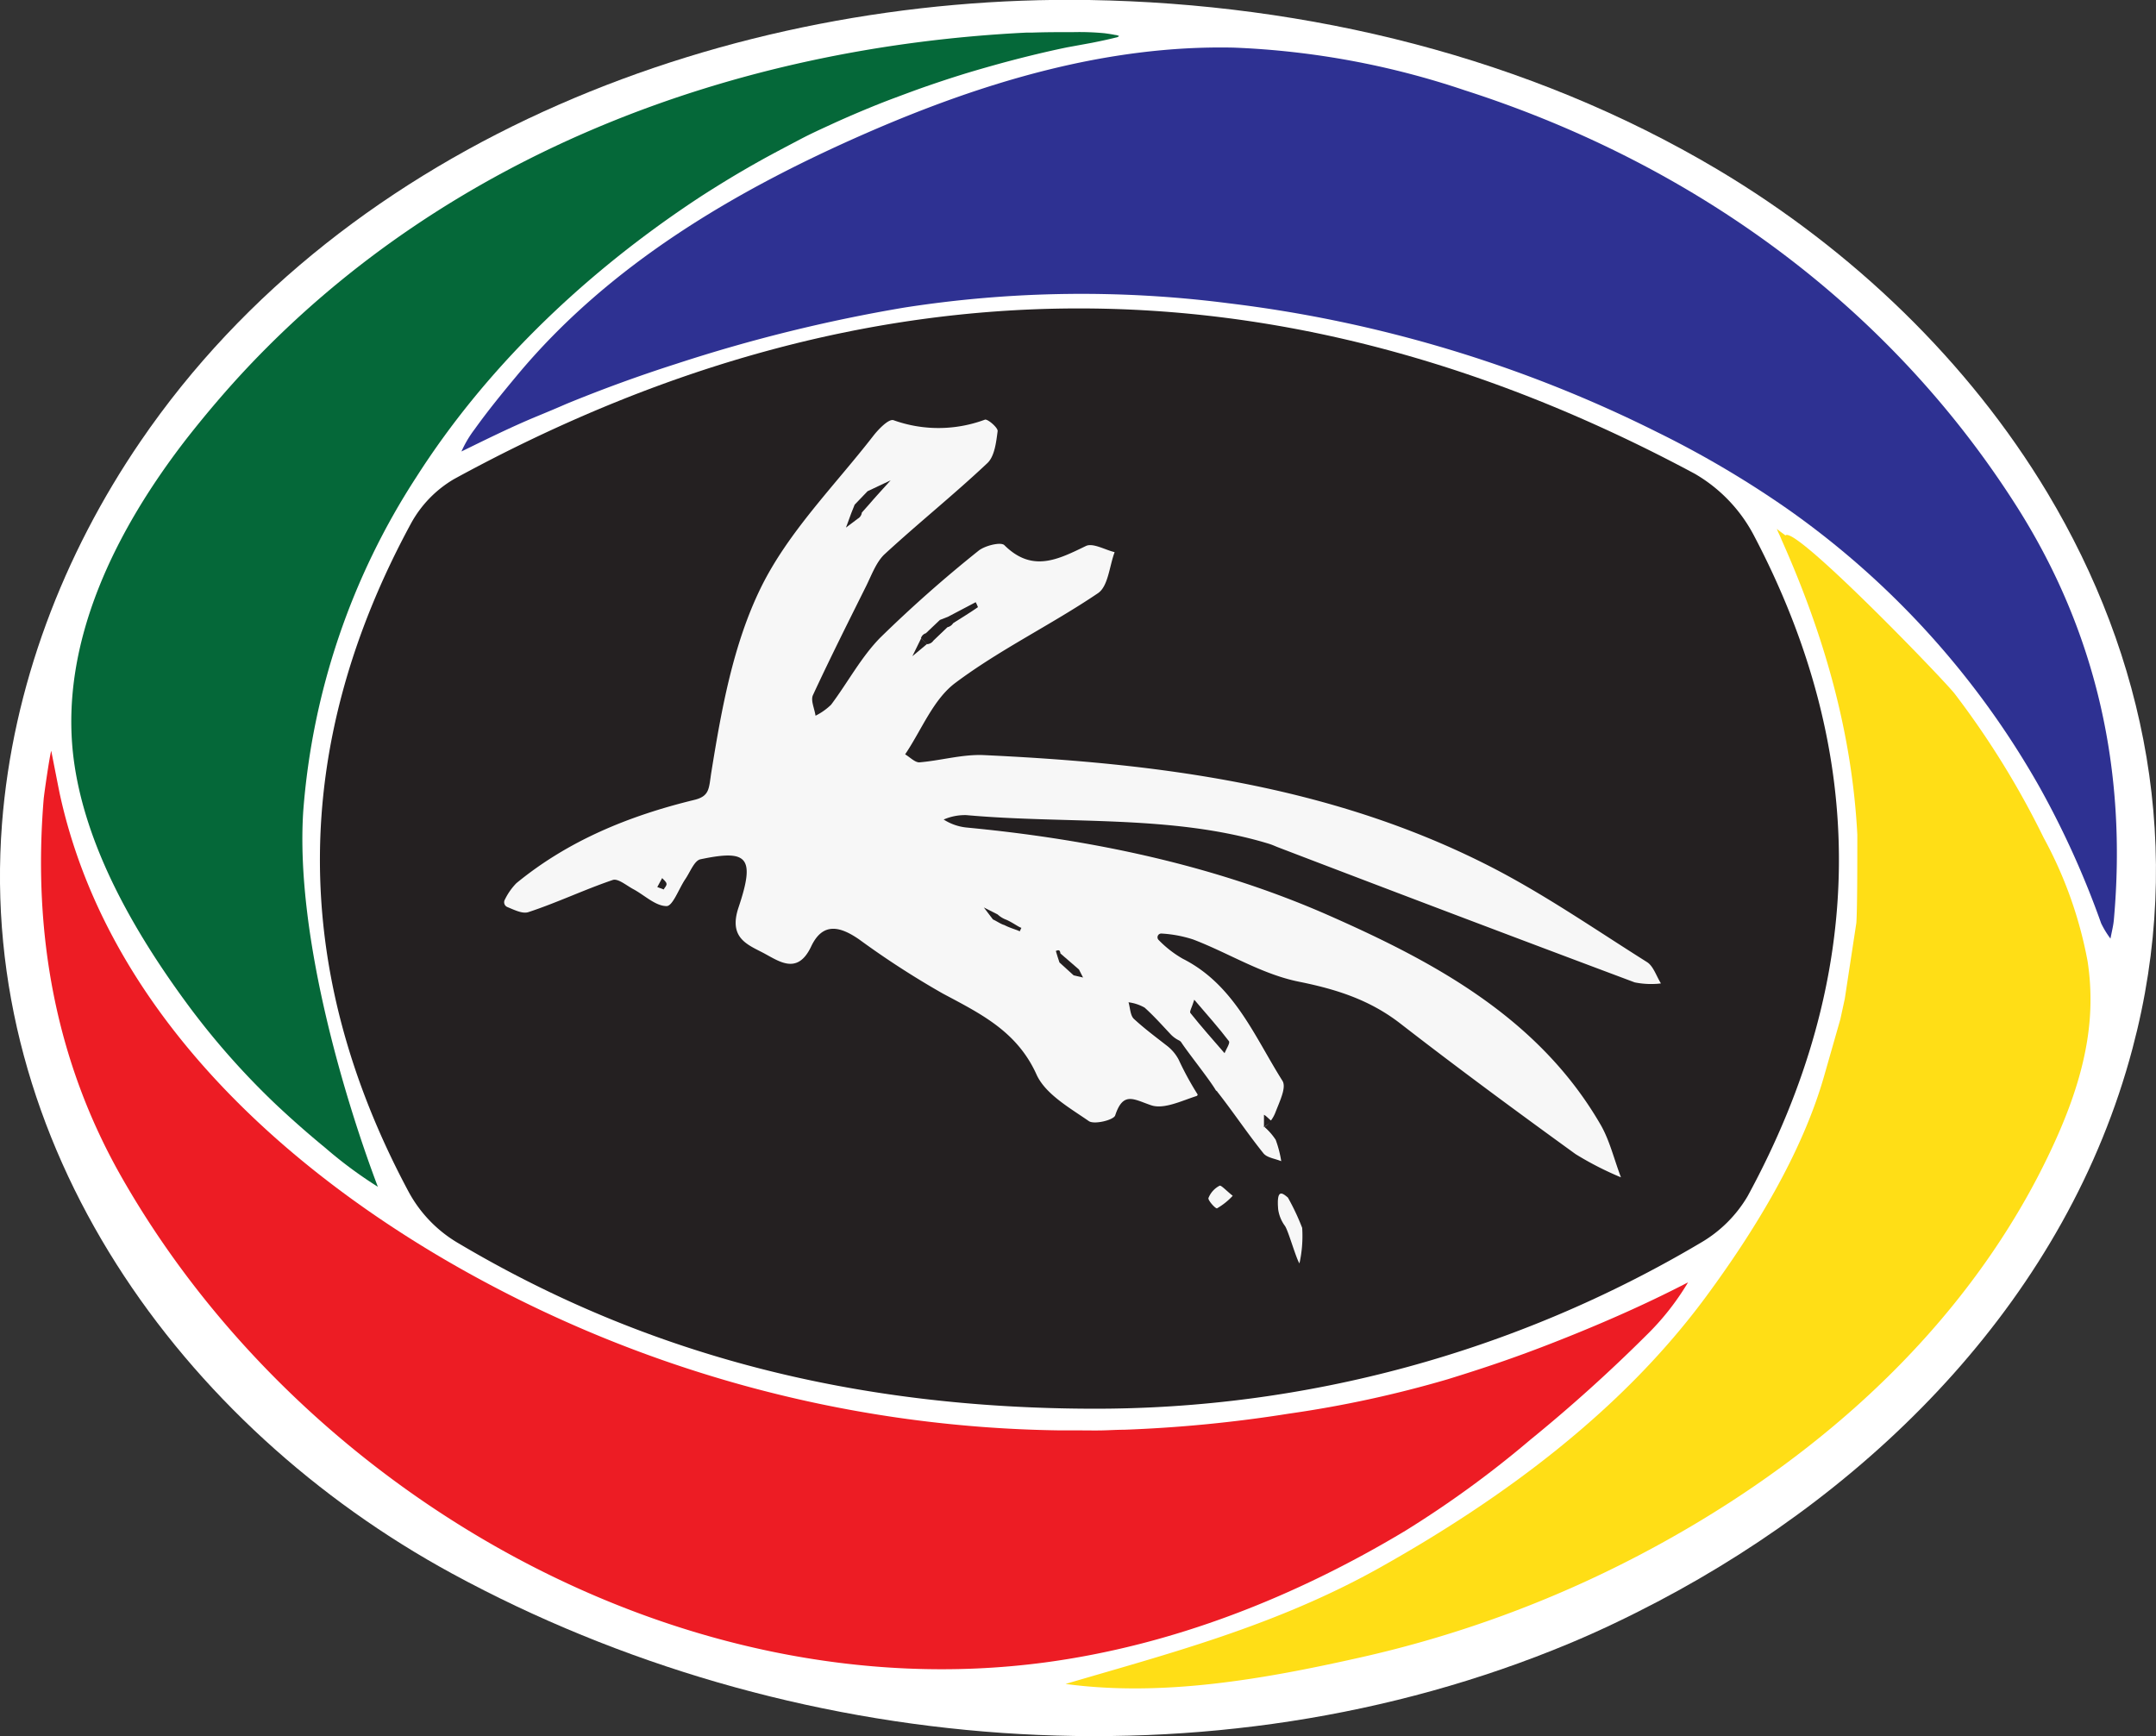 <svg xmlns="http://www.w3.org/2000/svg" viewBox="0 0 268.52 216.22"><rect x="0" y="0" width="268.52" height="216.22" fill="#333333" stroke="none"/><defs><style>.cls-1{fill:#fff;}.cls-2{fill:#2e3192;}.cls-3{fill:#056839;}.cls-4{fill:#ffde16;}.cls-5{fill:#ed1c24;}.cls-6{fill:#f7f7f7;}.cls-7{fill:#242021;}</style></defs>
    <g id="Layer_2" data-name="Layer 2">
        <g id="Layer_1-2" data-name="Layer 1">
        <path class="cls-1" d="M255,61.39c-9.8-16.32-24.25-30.25-41.09-40.28C190.35,7.1,162.89.46,135.65,0,91.15-.69,43.28,17.18,17.48,55,7.87,69.07,1.57,85.53.25,102.58c-3.08,40,22.34,75.08,56.09,93.42,41.73,22.67,94.47,27.31,139.13,8.68,3.74-1.56,7.42-3.33,11-5.21,27.49-14.45,51-38.22,59.12-68.87C272.19,105.8,267.19,81.74,255,61.39Z" />
        <path class="cls-2" d="M251.17,63.07c-16-25.18-40.46-42.75-68.76-51.83a102.37,102.37,0,0,0-28.76-5.31c-15.8-.34-31.19,4.31-45.55,10.56C91.71,23.64,75.89,32.9,64.34,46.82c-1.8,2.16-3.58,4.34-5.22,6.63a14,14,0,0,0-1.65,2.78c3.11-1.52,6.23-3.07,9.43-4.39,1.21-.5,2.41-1,3.62-1.53q6.77-2.78,13.72-5a195.74,195.74,0,0,1,28.37-7A143.46,143.46,0,0,1,153,37.77a162.89,162.89,0,0,1,53.41,16.06,124.16,124.16,0,0,1,16.36,9.66A106.06,106.06,0,0,1,254,98a111,111,0,0,1,7.69,17,11.38,11.38,0,0,0,1.16,1.9c.14-.78.35-1.55.42-2.33C264.94,96,261.1,78.7,251.17,63.07Z" />
        <path class="cls-3" d="M138.87,4.35c-.43-.09-.86-.15-1.3-.21A33.07,33.07,0,0,0,133.72,4c-1.73,0-3.46,0-5.18.06l-.69,0C91.56,5.85,56,19,30.73,45.87c-2.57,2.74-5,5.6-7.34,8.57-8.91,11.43-16,25.5-14.24,39.89,1.36,11,7.6,21.77,14.08,30.59a95.37,95.37,0,0,0,11.13,12.63q3,2.82,6.13,5.39a53.5,53.5,0,0,0,6.57,4.87C43.41,138.2,36.72,117,37.77,101a88.6,88.6,0,0,1,14.1-41.61C60.36,46.1,72,34.9,85,26c1.17-.8,2.36-1.59,3.57-2.35s2.41-1.5,3.64-2.22,2.46-1.42,3.7-2.09,2.5-1.33,3.77-2,2.55-1.25,3.83-1.84,2.59-1.16,3.9-1.71,2.63-1.08,4-1.59,2.67-1,4-1.46,2.71-.92,4.08-1.35,2.75-.83,4.14-1.22,2.79-.76,4.19-1.11c1.69-.42,3.37-.81,5.07-1.16L136,5.33c1-.2,2-.41,3-.66a.68.68,0,0,0,.38-.18A1.32,1.32,0,0,0,138.87,4.35Z" />
        <path class="cls-4" d="M260,119.72a51.82,51.82,0,0,0-5.48-15.4,107.37,107.37,0,0,0-11.09-17.94c-1.5-1.9-20-21.06-21.06-19.69-.24-.2-.84-.61-1.07-.82.13.38.44.95.57,1.32,5.23,11.71,8.78,23.86,9.45,36.75,0,3.67,0,9.23-.12,11l-1.44,9.45-.55,2.54-2,7c-2.77,9.76-8.78,19.5-14.76,27.6-10.43,14.13-25.1,25-40.4,33.6-13.12,7.4-26.88,10.92-39.34,14.6,12.15,1.64,24.79-.62,36.63-3.28a141.68,141.68,0,0,0,34.93-12.82c19.56-10.27,37.1-25,48.07-44.39.95-1.68,1.85-3.4,2.69-5.14,3-6.19,5.38-12.87,5.33-19.74A31,31,0,0,0,260,119.72Z" />
        <path class="cls-5" d="M210.24,159.71c-4.5,2.34-9.32,4.5-14.07,6.43-5.79,2.35-10,3.83-15.86,5.64a140.77,140.77,0,0,1-19.82,4.29,169.77,169.77,0,0,1-20.5,2c-.89,0-1.78.06-2.68.08s-1.9,0-2.85,0-1.59,0-2.39,0a156.11,156.11,0,0,1-77.18-21.57C32.63,143.43,13,124.14,7.47,99c-.12-.54-.89-4.5-1.09-5.49-.21.68-.88,5.34-.94,6-1.37,16.65,1.44,32.6,9.71,47.11,22.36,39.25,69.41,66.51,115,60.43,15.95-2.13,31.14-8.15,44.88-16.4a128.79,128.79,0,0,0,15.56-11.33,193.3,193.3,0,0,0,14.44-13A32.39,32.39,0,0,0,210.24,159.71Z" />
        <path class="cls-6" d="M206.43,121.75a4.75,4.75,0,0,0-1.35-2c-6.56-4.13-13-8.58-19.86-12.07C165.51,97.74,144.1,95,122.37,94c-2.62-.11-5.27.69-7.92.91-.43,0-.9-.37-1.37-.71a.5.5,0,0,1-.12-.68c1.9-2.94,3.34-6.5,6-8.48,5.59-4.18,12-7.26,17.79-11.19,1.15-.78,1.37-2.91,1.89-4.6a.51.51,0,0,0-.31-.64c-1.1-.36-2.33-1-3.09-.63-3.48,1.68-6.68,3.35-10.16-.1-.44-.44-2.45.06-3.24.71a163,163,0,0,0-12.21,10.8c-2.4,2.44-4,5.59-6.13,8.36a4.16,4.16,0,0,1-1.34,1,.5.5,0,0,1-.74-.3,3.16,3.16,0,0,1-.18-1.9c2.11-4.56,4.37-9,6.61-13.55.67-1.35,1.18-3,2.23-3.92,4.21-3.89,8.7-7.48,12.87-11.41.91-.86,1.11-2.63,1.29-4,.05-.43-1.26-1.55-1.59-1.42a16.58,16.58,0,0,1-11.39.06c-.6-.18-1.88,1.14-2.54,2-4.8,6.23-10.58,12-14,18.93S89.86,88.3,88.61,96.06c-.34,2.08-.18,3.07-2.16,3.55-8.08,2-15.65,5-22.14,10.37a8.17,8.17,0,0,0-1.61,2.23.5.5,0,0,0,.25.73c1,.39,2,.94,2.76.69,3.56-1.16,7-2.79,10.5-4,.66-.23,1.74.71,2.6,1.16,1.38.75,2.74,2.09,4.11,2.09.77,0,1.53-2.18,2.33-3.36.6-.87,1.12-2.31,1.89-2.47,5.85-1.25,6.86-.33,4.74,6-1.22,3.66.82,4.5,2.93,5.58s4.35,2.95,6.09-.67c1.48-3.08,3.62-2.61,6-.93a108.3,108.3,0,0,0,10.43,6.73c4.68,2.51,9.25,4.69,11.69,10.09,1.1,2.44,4.11,4.14,6.52,5.81.67.46,3.09-.13,3.28-.71,1-3,2.32-2,4.49-1.26,1.59.53,3.8-.57,5.66-1.16.18-.06,2.16-1,2.55-.51,2,2.5,3.75,5.17,5.74,7.66a2.85,2.85,0,0,0,1.41.71.5.5,0,0,0,.64-.59,7.75,7.75,0,0,0-.51-1.8,5.86,5.86,0,0,0-1.26-1.45.47.47,0,0,1-.14-.33c0-.42,0-1,0-1.37a6.45,6.45,0,0,1,1,.88c.69-1.51,1.89-4.09,1.25-5.1-3.49-5.53-6-12-12.41-15.2a13.21,13.21,0,0,1-2.91-2.25.51.51,0,0,1,.4-.88,15.23,15.23,0,0,1,3.79.72c4.45,1.67,8.65,4.35,13.22,5.26s8.8,2.26,12.58,5.18c7.18,5.57,14.5,11,21.86,16.29a25.56,25.56,0,0,0,4.56,2.37.5.5,0,0,0,.68-.62A31.13,31.13,0,0,0,199.3,140c-7.71-13.26-20.75-20.23-33.87-26-14.15-6.22-29.48-9.43-45-10.91a13.18,13.18,0,0,1-2.89-1,10.27,10.27,0,0,1,2.83-.55q18.77,1.7,37.52,3.52a6.28,6.28,0,0,1,1.38.52q22.16,8.41,44.33,16.79a6.19,6.19,0,0,0,2.41.14A.52.52,0,0,0,206.43,121.75Zm-91.7-42.26a.9.9,0,0,1,.61-.62L117,77.28a.57.57,0,0,1,.16-.11l.84-.33.1,0L121.52,75a4.89,4.89,0,0,1,.32.66c-1,.67-2,1.32-3.09,2a1.1,1.1,0,0,1-.49.42l-2,1.75a1,1,0,0,1-.84.44l-1.8,1.5C114,81,114.37,80.24,114.73,79.49ZM106,63.82l.33-.79,1.82-1.92L111,59.78c-.86,1-1.73,1.92-2.59,2.89l-1,1.13a1,1,0,0,1-.49.75l-1.49,1.12C105.59,65.06,105.81,64.44,106,63.82Zm-23.38,47-.8-.3.61-1.12c.19.23.49.43.54.69S82.79,110.52,82.66,110.78Zm66.08,13.73c1.65,1.94,3.06,3.5,4.32,5.17.17.22-.35,1-.55,1.49-1.43-1.65-2.88-3.28-4.25-5C148.11,126,148.46,125.45,148.74,124.51Zm-6.22,1c1.3,1.16,2.45,2.49,3.65,3.76a.91.91,0,0,0,.16.11c.28.13.63.22.77.44.84,1.33,1.61,2.71,2.41,4.06-.27.13-.73.43-.77.37-.9-1.08-1.74-2.2-2.6-3.31a.2.2,0,0,0-.09-.09c-1.63-1.3-3.32-2.52-4.85-3.93-.46-.43-.46-1.37-.67-2.07A5.5,5.5,0,0,1,142.52,125.51Zm-10.61-7.17c.09,0,.11.25.16.38l2.24,2a.44.44,0,0,1,.12.15l.46.91-1-.26-2-1.92-.36-1.16C131.64,118.38,131.81,118.28,131.91,118.34Zm-4.7-2.78L127,116l-1.46-.88Zm-3.06-1.71a.43.43,0,0,1,.17.13c.25.31.52.66.76.93l-1.25-.35a.43.43,0,0,1-.26-.18l-1-1.36Z" />
        <path class="cls-6" d="M160.09,152.77a5.7,5.7,0,0,1-.94-3.15c0-.87.27-1.44,1.25-.47a28.81,28.81,0,0,1,1.78,3.78,15.71,15.71,0,0,1-.34,4.42C161.4,156.66,160.53,153.46,160.09,152.77Z" />
        <path class="cls-6" d="M153.53,148.93a8.33,8.33,0,0,1-1.95,1.56c-.18.08-1.16-1-1.07-1.28a2.93,2.93,0,0,1,1.38-1.53C152.08,147.57,152.75,148.32,153.53,148.93Z" />
        <path class="cls-7" d="M148.74,124.51c1.65,1.94,3.06,3.5,4.32,5.17.17.22-.35,1-.55,1.49-1.43-1.65-2.88-3.28-4.25-5C148.11,126,148.46,125.45,148.74,124.51Z" />
        <path class="cls-7" d="M82.66,110.78l-.8-.3.61-1.12c.19.23.49.43.54.69S82.79,110.52,82.66,110.78Z" />
        <path class="cls-7" d="M134.89,121.75l-.51-1-2.31-2c0-.13-.07-.33-.16-.38s-.27,0-.41.07c.15.48.29,1,.45,1.43l1.77,1.61h0Z" />
        <path class="cls-7" d="M125.33,114.55a3.23,3.23,0,0,1-1.08-.66l-1.72-.87,1.14,1.5h0c.38.15,1,.59,1.41.69.81.42,1.59.59,1.92.79l.21-.44C126.85,115.46,126.15,114.91,125.33,114.55Z" />
        <path class="cls-7" d="M218.41,66.63A19.15,19.15,0,0,0,211.07,59Q133.7,17.5,56.56,59.66a14.41,14.41,0,0,0-5.37,5.53c-15,27.66-15.15,55.49-.3,83.24a16.47,16.47,0,0,0,6.1,6.35c23.82,14.16,49.75,20.59,79,20.67a147.85,147.85,0,0,0,75.83-20.67,16.24,16.24,0,0,0,5.84-5.8C232.49,121.7,232.89,94.15,218.41,66.63Zm-66.83,83.86c-.18.08-1.16-1-1.07-1.28a2.93,2.93,0,0,1,1.38-1.53c.19-.11.86.64,1.64,1.25A8.33,8.33,0,0,1,151.58,150.49Zm10.26,6.86c-.46-.72-1.36-4-1.8-4.66a4.55,4.55,0,0,1-.85-2.09c-.22-2.65.55-2,1.21-1.45a28.81,28.81,0,0,1,1.78,3.78A15.71,15.71,0,0,1,161.84,157.35Zm41.75-35q-22.2-8.32-44.33-16.79c-.46-.17-.71-.32-1.38-.52-12-3.61-25-2.39-37.52-3.52a6.65,6.65,0,0,0-2.83.55,6.52,6.52,0,0,0,2.89,1c15.53,1.48,30.86,4.69,45,10.91,13.12,5.78,26.16,12.75,33.87,26,1.18,2,1.74,4.43,2.59,6.65a39.51,39.51,0,0,1-5.65-2.89c-7.36-5.33-14.68-10.72-21.86-16.29-3.78-2.92-7.91-4.24-12.58-5.18S153,118.68,148.58,117a15.65,15.65,0,0,0-3.9-.73.47.47,0,0,0-.37.81,13.48,13.48,0,0,0,3,2.33c6.41,3.24,8.92,9.67,12.41,15.2.51.81-.29,2.44-.87,3.93a4.2,4.2,0,0,1-1.36,1.83l0,0a7.63,7.63,0,0,1,1.39,1.59,13.85,13.85,0,0,1,.69,2.66c-.76-.32-1.78-.42-2.23-1-2-2.49-3.77-5.16-5.74-7.66,0-.06-.12-.1-.17-.16h0c-.79-1.36-3.48-4.7-4.32-6a.76.76,0,0,0-.29-.23,3.67,3.67,0,0,1-1-.73c-1.07-1.14-2.11-2.31-3.27-3.35a5.5,5.5,0,0,0-2-.66c.21.7.21,1.64.67,2.07,1.31,1.21,2.75,2.28,4.16,3.38a5.29,5.29,0,0,1,1.42,1.7,38,38,0,0,0,2.36,4.33c0,.1-.07.17-.12.19-1.86.59-4.07,1.69-5.66,1.16-2.17-.73-3.49-1.78-4.49,1.26-.19.58-2.61,1.17-3.28.71-2.41-1.67-5.42-3.37-6.52-5.81-2.44-5.4-7-7.58-11.69-10.09A108.3,108.3,0,0,1,107,117c-2.43-1.68-4.57-2.15-6,.93-1.74,3.62-4.08,1.7-6.09.67s-4.15-1.92-2.93-5.58c2.12-6.31,1.11-7.23-4.74-6-.77.16-1.29,1.6-1.89,2.47-.8,1.18-1.56,3.36-2.33,3.36-1.37,0-2.73-1.34-4.11-2.09-.86-.45-1.94-1.39-2.6-1.16-3.54,1.2-6.94,2.83-10.5,4-.73.24-1.69-.25-2.62-.63a.65.65,0,0,1-.31-.93A7.78,7.78,0,0,1,64.31,110c6.49-5.33,14.06-8.4,22.14-10.37,2-.48,1.82-1.47,2.16-3.55,1.25-7.76,2.71-15.84,6.12-22.82s9.16-12.7,14-18.93c.66-.86,1.94-2.18,2.54-2a16.58,16.58,0,0,0,11.39-.06c.33-.13,1.64,1,1.59,1.42-.18,1.39-.38,3.16-1.29,4-4.17,3.93-8.66,7.52-12.87,11.41-1,1-1.56,2.57-2.23,3.92-2.24,4.5-4.5,9-6.61,13.55-.31.67.2,1.7.32,2.57a7.76,7.76,0,0,0,1.94-1.37c2.08-2.77,3.73-5.92,6.13-8.36a163,163,0,0,1,12.21-10.8c.79-.65,2.8-1.15,3.24-.71,3.48,3.45,6.68,1.78,10.16.1.87-.41,2.37.48,3.57.77-.65,1.74-.8,4.24-2.06,5.1-5.8,3.93-12.2,7-17.79,11.19-2.76,2.07-4.2,5.87-6.24,8.89.59.35,1.2,1,1.76,1,2.65-.22,5.3-1,7.92-.91,21.73,1,43.14,3.72,62.85,13.71,6.89,3.49,13.3,7.94,19.86,12.07.81.51,1.17,1.76,1.74,2.66A10.17,10.17,0,0,1,203.59,122.35Z" />
        <path class="cls-7" d="M157.42,138.84c0,.4,0,1.16,0,1.56l1-.77C158.11,139.49,157.77,139,157.42,138.84Z" />
        <path class="cls-7" d="M115.43,80.23l-.7-.74c-.36.75-.73,1.49-1.1,2.24Z" />
        <path class="cls-7" d="M121.52,75l-3.46,1.82-1,.39-1.75,1.66a.9.9,0,0,0-.61.62l.7.74a1,1,0,0,0,.85-.44L118,78.12a1.14,1.14,0,0,0,.71-.5c1-.64,2.07-1.29,3.09-2A4.89,4.89,0,0,0,121.52,75Z" />
        <path class="cls-7" d="M108.05,61.18l-1.61,1.68-.4,1c-.23.62-.45,1.24-.68,1.85l1.49-1.12h0a1,1,0,0,0,.49-.75l1-1.13c.86-1,1.73-1.93,2.59-2.89Z" />
        </g>
    </g>
</svg>